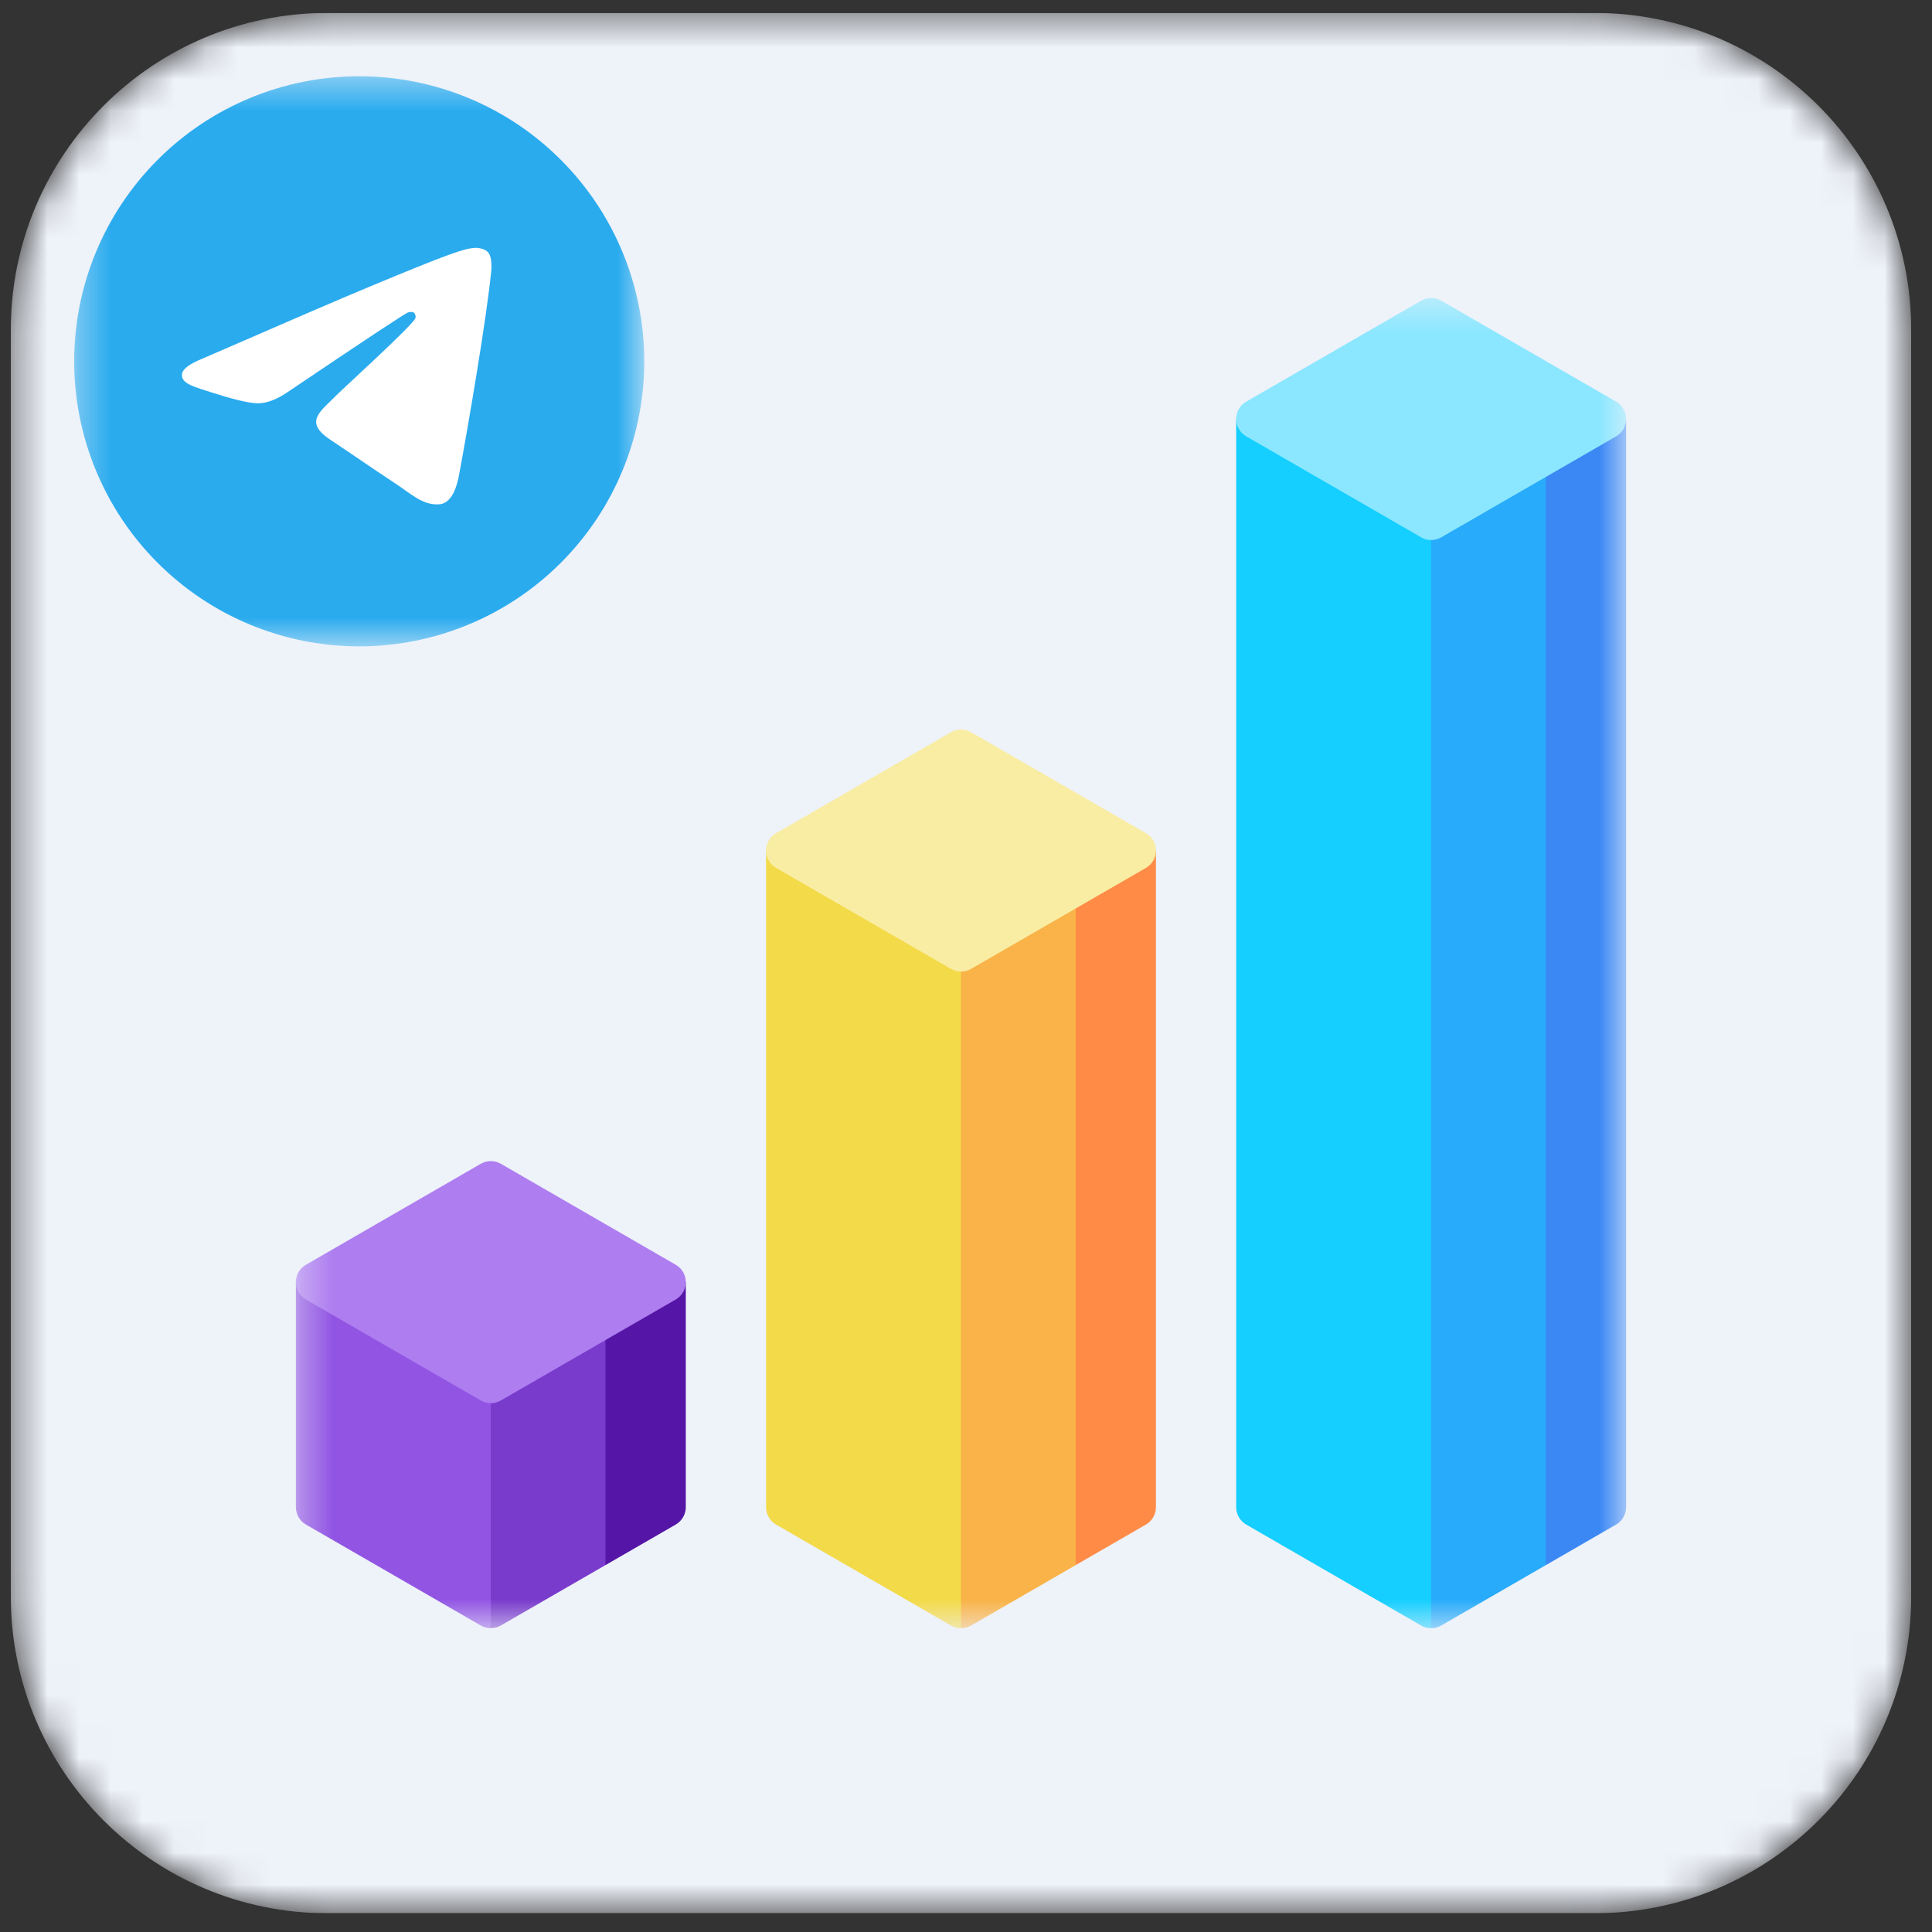 <svg width="61" height="61" viewBox="0 0 61 61" fill="none" xmlns="http://www.w3.org/2000/svg">
<rect x="0" y="0" width="61" height="61" fill="#333333" stroke="none"/>
<g clip-path="url(#clip0_2024_7550)">
<mask id="mask0_2024_7550" style="mask-type:luminance" maskUnits="userSpaceOnUse" x="0" y="0" width="61" height="61">
<path d="M50.342 0.408H10.342C4.819 0.408 0.342 4.885 0.342 10.408V50.408C0.342 55.931 4.819 60.408 10.342 60.408H50.342C55.865 60.408 60.342 55.931 60.342 50.408V10.408C60.342 4.885 55.865 0.408 50.342 0.408Z" fill="white"/>
</mask>
<g mask="url(#mask0_2024_7550)">
<path d="M50.342 0.408H10.342C4.819 0.408 0.342 4.885 0.342 10.408V50.408C0.342 55.931 4.819 60.408 10.342 60.408H50.342C55.865 60.408 60.342 55.931 60.342 50.408V10.408C60.342 4.885 55.865 0.408 50.342 0.408Z" fill="#EEF2F9"/>
<mask id="mask1_2024_7550" style="mask-type:luminance" maskUnits="userSpaceOnUse" x="9" y="9" width="43" height="43">
<path d="M51.342 9.408H9.342V51.408H51.342V9.408Z" fill="white"/>
</mask>
<g mask="url(#mask1_2024_7550)">
<path d="M36.496 26.855H26.463L33.961 49.417L36.179 48.136C36.276 48.081 36.356 48.001 36.411 47.904C36.467 47.808 36.496 47.699 36.496 47.587V26.855Z" fill="#FF8B47"/>
<path d="M24.562 26.855L30.343 51.409C30.454 51.409 30.563 51.38 30.66 51.324L33.962 49.417V26.855H24.562Z" fill="#F9B348"/>
<path d="M24.188 26.855V47.587C24.188 47.699 24.217 47.808 24.272 47.904C24.328 48.001 24.408 48.081 24.504 48.136L30.026 51.324C30.122 51.38 30.231 51.409 30.342 51.409V26.856L24.188 26.855Z" fill="#F3DA49"/>
<path d="M30.026 23.118L24.504 26.306C24.082 26.55 24.082 27.16 24.504 27.403L30.026 30.591C30.122 30.647 30.232 30.676 30.343 30.676C30.454 30.676 30.563 30.647 30.66 30.591L36.181 27.403C36.603 27.16 36.603 26.55 36.181 26.306L30.66 23.118C30.563 23.062 30.454 23.033 30.343 23.033C30.232 23.033 30.122 23.062 30.026 23.118Z" fill="#F9EDA4"/>
<path d="M21.653 40.482H11.619L19.117 49.416L21.336 48.135C21.432 48.079 21.512 47.999 21.568 47.903C21.623 47.807 21.653 47.697 21.653 47.586V40.482Z" fill="#5515A6"/>
<path d="M9.717 40.482L15.497 51.407C15.608 51.407 15.718 51.378 15.814 51.322L19.116 49.416V40.482H9.717Z" fill="#793BCC"/>
<path d="M9.342 40.482V47.586C9.342 47.697 9.371 47.807 9.427 47.903C9.482 47.999 9.562 48.079 9.659 48.135L15.18 51.323C15.276 51.378 15.386 51.407 15.497 51.407V40.483L9.342 40.482Z" fill="#9255E3"/>
<path d="M15.18 36.745L9.659 39.933C9.236 40.177 9.236 40.786 9.659 41.03L15.18 44.218C15.277 44.274 15.386 44.303 15.497 44.303C15.608 44.303 15.718 44.274 15.814 44.218L21.335 41.03C21.758 40.786 21.758 40.177 21.335 39.933L15.814 36.745C15.718 36.69 15.608 36.66 15.497 36.66C15.386 36.66 15.277 36.69 15.18 36.745Z" fill="#AE7DF0"/>
<path d="M51.342 13.23H41.309L48.807 49.417L51.025 48.136C51.122 48.081 51.202 48.001 51.257 47.904C51.313 47.808 51.342 47.699 51.342 47.587L51.342 13.23Z" fill="#3B88F5"/>
<path d="M39.406 13.23L45.186 51.409C45.298 51.409 45.407 51.38 45.504 51.324L48.806 49.417V13.23H39.406Z" fill="#28ABFA"/>
<path d="M39.031 13.23V47.587C39.031 47.699 39.06 47.808 39.116 47.904C39.172 48.001 39.252 48.081 39.348 48.136L44.87 51.324C44.966 51.38 45.075 51.409 45.186 51.409V13.23H39.031Z" fill="#14CFFF"/>
<path d="M44.87 9.493L39.348 12.681C38.926 12.925 38.926 13.534 39.348 13.778L44.87 16.966C44.966 17.022 45.075 17.051 45.187 17.051C45.298 17.051 45.407 17.022 45.504 16.966L51.025 13.778C51.447 13.535 51.447 12.925 51.025 12.681L45.504 9.493C45.407 9.438 45.298 9.408 45.187 9.408C45.075 9.408 44.966 9.437 44.87 9.493Z" fill="#8AE7FF"/>
</g>
<mask id="mask2_2024_7550" style="mask-type:luminance" maskUnits="userSpaceOnUse" x="2" y="2" width="19" height="19">
<path d="M20.342 2.408H2.342V20.408H20.342V2.408Z" fill="white"/>
</mask>
<g mask="url(#mask2_2024_7550)">
<path d="M11.342 2.408C8.955 2.408 6.665 3.357 4.979 5.044C3.291 6.732 2.342 9.021 2.342 11.408C2.342 13.794 3.291 16.085 4.979 17.772C6.665 19.459 8.955 20.408 11.342 20.408C13.728 20.408 16.019 19.459 17.705 17.772C19.393 16.085 20.342 13.794 20.342 11.408C20.342 9.022 19.393 6.731 17.705 5.044C16.019 3.357 13.728 2.408 11.342 2.408Z" fill="url(#paint0_linear_2024_7550)"/>
<path d="M6.416 11.313C9.04 10.17 10.789 9.417 11.664 9.053C14.164 8.013 14.683 7.832 15.022 7.826C15.097 7.825 15.263 7.843 15.371 7.931C15.461 8.005 15.486 8.105 15.499 8.175C15.51 8.245 15.526 8.404 15.513 8.529C15.378 9.952 14.792 13.406 14.493 15C14.368 15.674 14.119 15.9 13.879 15.922C13.356 15.97 12.959 15.577 12.453 15.245C11.661 14.726 11.214 14.403 10.445 13.896C9.556 13.31 10.133 12.989 10.639 12.463C10.771 12.325 13.075 10.23 13.118 10.04C13.124 10.017 13.129 9.928 13.076 9.881C13.024 9.834 12.947 9.85 12.89 9.863C12.81 9.881 11.546 10.717 9.093 12.372C8.735 12.619 8.41 12.739 8.117 12.733C7.797 12.726 7.178 12.551 6.718 12.402C6.156 12.219 5.707 12.122 5.747 11.81C5.766 11.649 5.99 11.483 6.416 11.313Z" fill="white"/>
</g>
</g>
</g>
<defs>
<linearGradient id="paint0_linear_2024_7550" x1="902.342" y1="2.408" x2="902.342" y2="1802.41" gradientUnits="userSpaceOnUse">
<stop stop-color="#2AABEE"/>
<stop offset="1" stop-color="#229ED9"/>
</linearGradient>
<clipPath id="clip0_2024_7550">
<rect width="60" height="60" fill="white" transform="translate(0.342 0.408)"/>
</clipPath>
</defs>
</svg>
